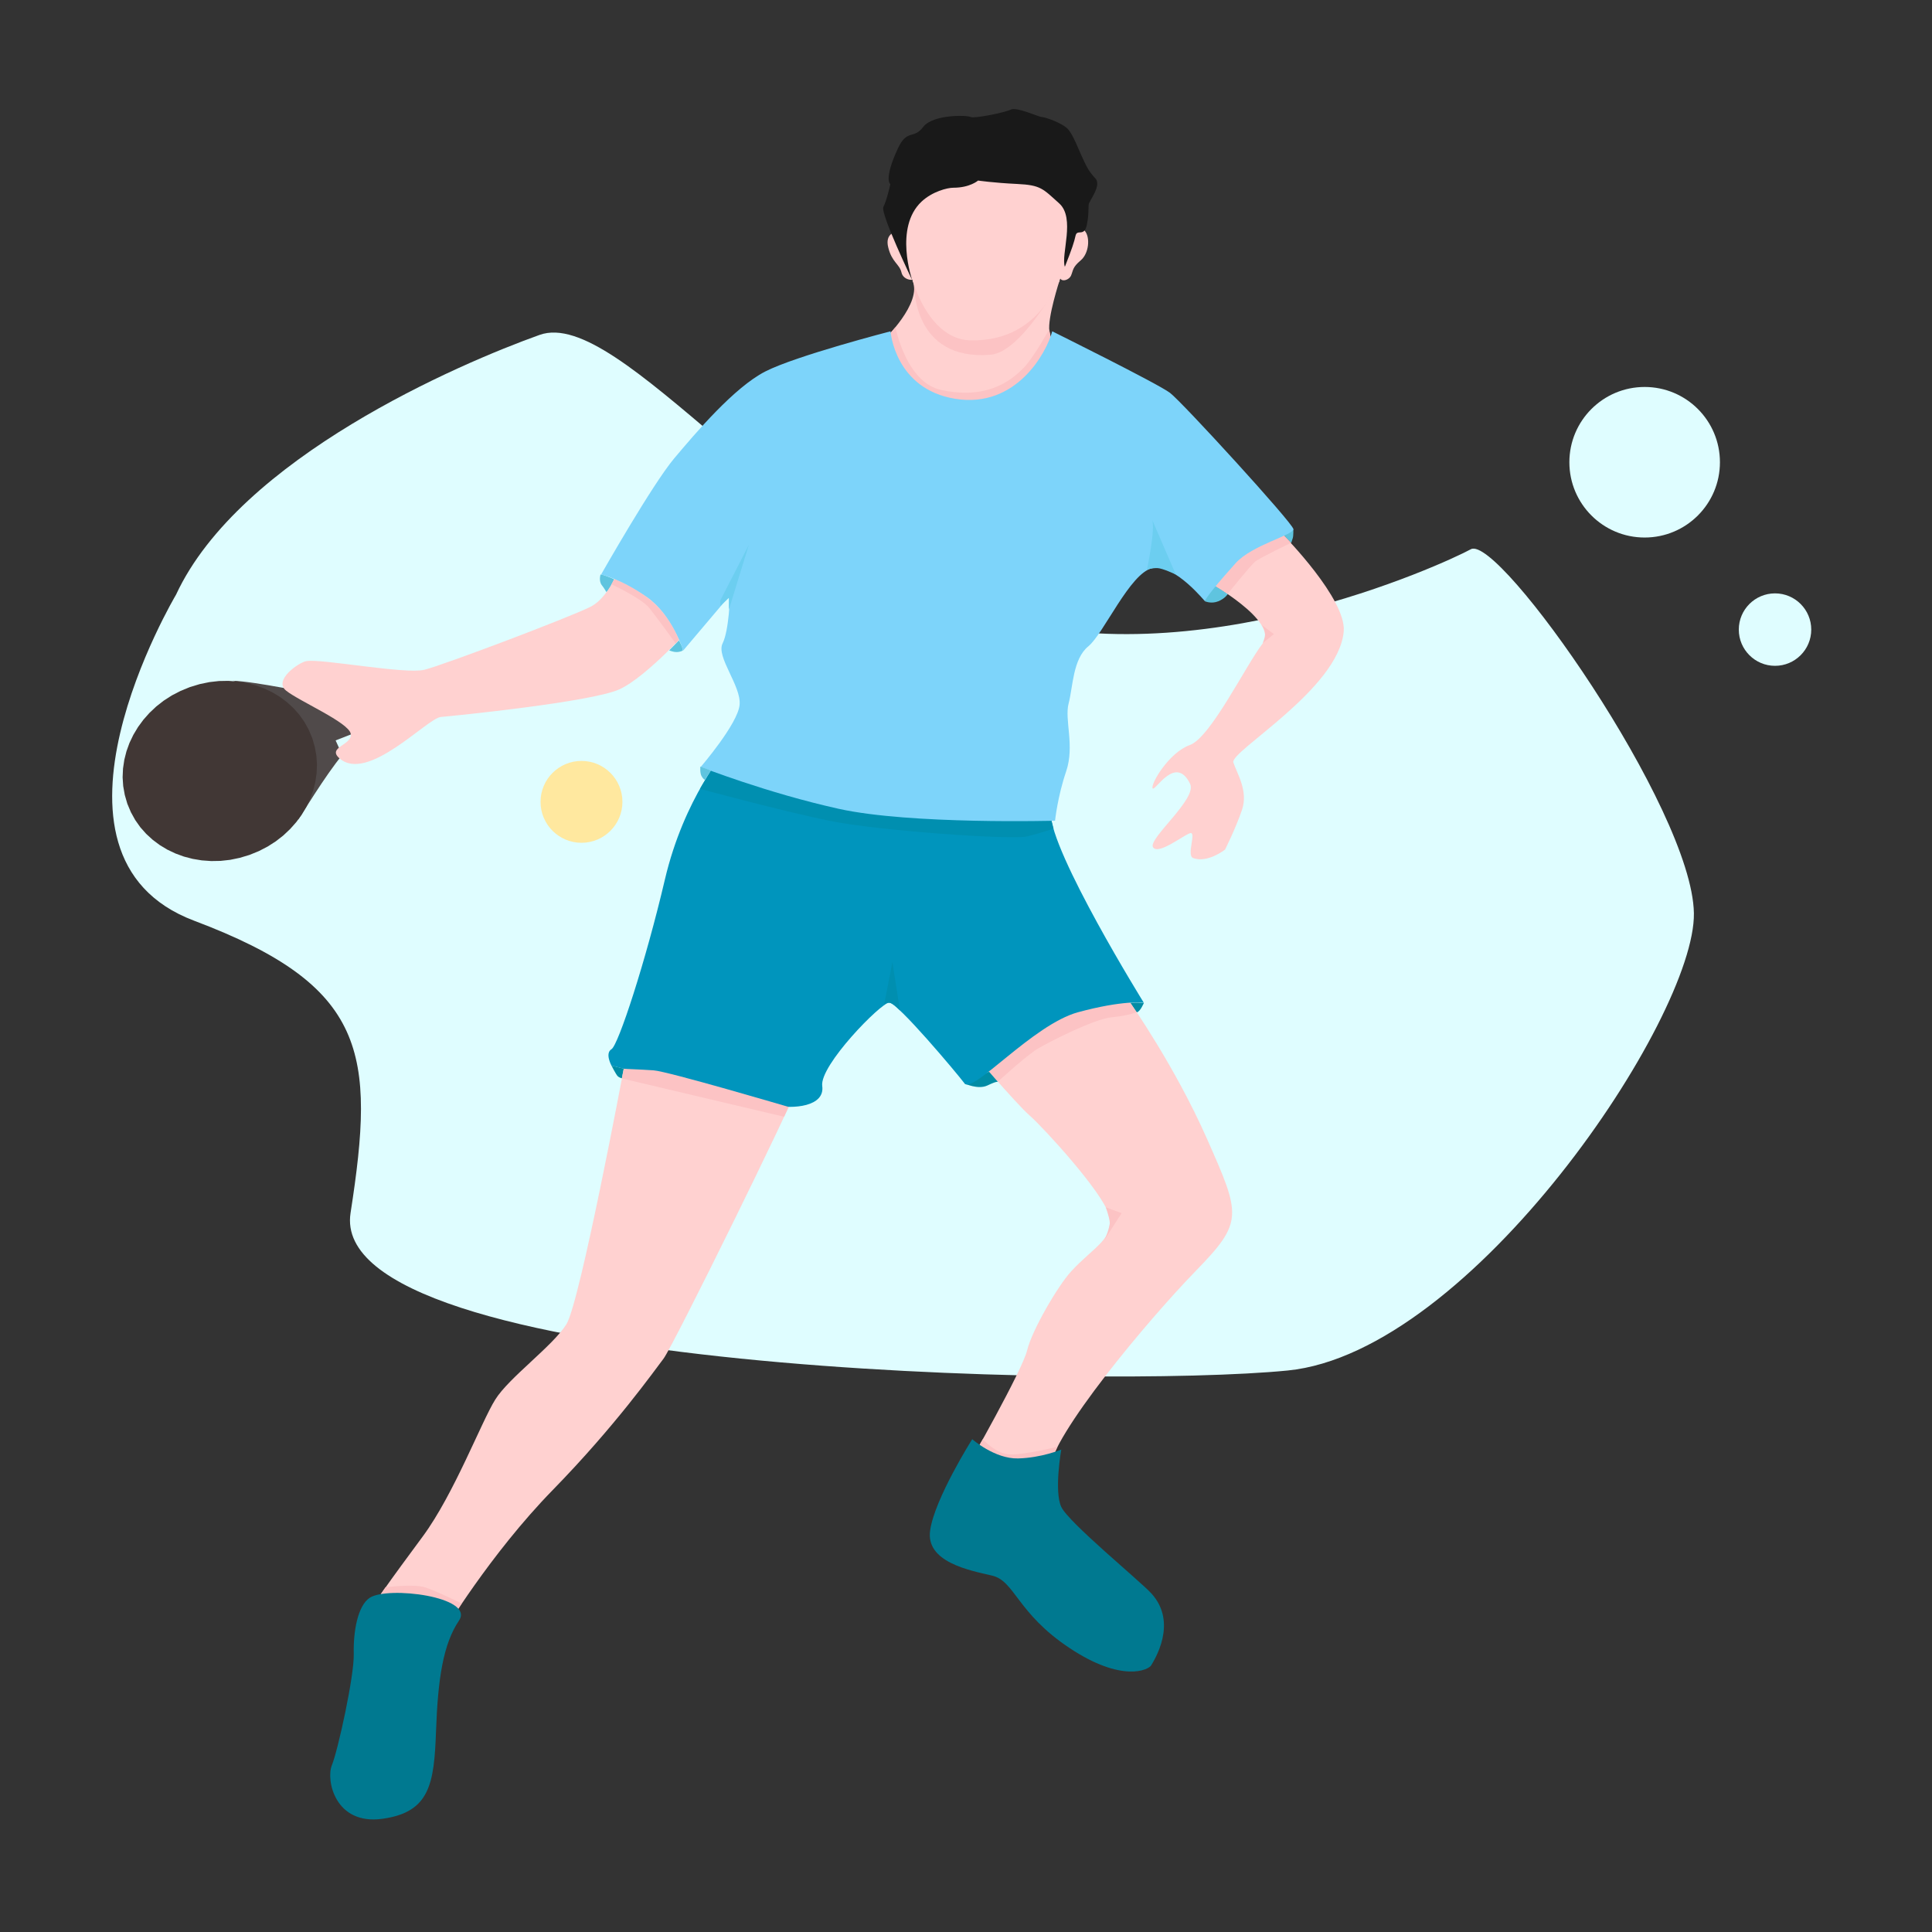 <?xml version="1.0" standalone="no"?><!DOCTYPE svg PUBLIC "-//W3C//DTD SVG 1.1//EN" "http://www.w3.org/Graphics/SVG/1.1/DTD/svg11.dtd"><svg height="1024" node-id="1" sillyvg="true" template-height="1024" template-width="1024" version="1.1" viewBox="0 0 1024 1024" width="1024" xmlns="http://www.w3.org/2000/svg" xmlns:xlink="http://www.w3.org/1999/xlink"><rect x="0" y="0" width="1024" height="1024" fill="#333333" stroke="none"/><defs node-id="55"></defs><g node-id="166"><g node-id="168"><g node-id="170"><g node-id="172"><g node-id="173"><path d="M 93.30 315.20 C 127.00 242.60 243.50 192.70 286.00 177.50 C 328.50 162.30 417.20 291.40 524.80 325.70 C 632.40 360.00 764.90 299.10 779.60 291.10 C 794.40 283.10 896.90 428.70 897.80 484.00 C 898.70 539.30 780.10 716.70 682.50 726.40 C 584.90 736.10 172.60 727.70 185.80 642.90 C 199.00 558.10 194.70 522.60 102.90 488.00 C 11.10 453.40 93.30 315.20 93.30 315.20 Z" fill="#dffdff" fill-rule="nonzero" group-id="1,3,5,7,8" node-id="69" stroke="none" target-height="573.8" target-width="887.6" target-x="11.1" target-y="162.3"></path><path d="M 911.60 245.00 C 911.60 267.04 893.74 284.90 871.70 284.90 C 849.66 284.90 831.80 267.04 831.80 245.00 C 831.80 222.96 849.66 205.10 871.70 205.10 C 893.74 205.10 911.60 222.96 911.60 245.00 Z" fill="#dffdff" fill-rule="nonzero" group-id="1,3,5,7,8" node-id="71" stroke="none" target-height="79.8" target-width="79.8" target-x="831.8" target-y="205.1"></path><path d="M 960.00 333.70 C 960.00 344.30 951.40 352.90 940.80 352.90 C 930.20 352.90 921.60 344.30 921.60 333.70 C 921.60 323.10 930.20 314.50 940.80 314.50 C 951.40 314.50 960.00 323.10 960.00 333.70 Z" fill="#dffdff" fill-rule="nonzero" group-id="1,3,5,7,8" node-id="73" stroke="none" target-height="38.4" target-width="38.4" target-x="921.6" target-y="314.5"></path></g></g></g></g></g><g node-id="167"><path d="M 599.10 531.50 C 599.10 531.50 601.10 531.40 602.60 531.40 C 604.10 531.40 606.30 531.50 606.30 531.50 C 606.30 531.50 604.30 536.40 602.50 536.50 C 600.70 536.60 599.10 531.50 599.10 531.50 Z" fill="#008ca5" fill-rule="nonzero" group-id="2" node-id="82" stroke="none" target-height="5.2" target-width="7.2" target-x="599.1" target-y="531.4"></path><path d="M 599.10 531.50 C 599.10 531.50 622.70 565.10 639.60 603.30 C 657.70 644.20 659.20 647.50 633.80 673.60 C 608.40 699.70 557.20 760.90 556.00 779.50 C 556.00 779.50 537.60 781.20 534.10 779.20 C 518.10 770.00 512.80 777.30 512.80 777.30 C 512.80 777.30 541.80 726.50 544.40 715.70 C 547.00 705.00 560.60 681.70 567.60 674.00 C 579.80 660.60 591.20 656.70 587.60 643.60 C 584.50 632.10 553.40 598.00 546.00 591.50 C 538.60 585.10 512.80 554.80 512.80 554.80 C 512.80 554.80 565.30 527.40 574.00 525.10 C 582.70 522.90 599.10 531.50 599.10 531.50 Z" fill="#ffd1d0" fill-rule="nonzero" group-id="2" node-id="84" stroke="none" target-height="258.3" target-width="146.4" target-x="512.8" target-y="522.9"></path><path d="M 519.20 765.80 L 520.90 762.80 C 520.90 762.80 527.80 770.70 535.50 770.90 C 543.20 771.10 560.50 766.80 560.50 766.80 L 558.90 770.40 C 558.90 770.40 543.30 776.30 532.60 773.70 C 522.00 771.10 519.20 765.80 519.20 765.80 Z" fill="#fcc3c4" fill-rule="nonzero" group-id="2" node-id="86" stroke="none" target-height="13.5" target-width="41.3" target-x="519.2" target-y="762.8"></path><path d="M 515.30 762.80 C 515.30 762.80 527.20 773.30 539.60 773.00 C 552.00 772.70 562.50 768.30 562.50 768.30 C 562.50 768.30 558.60 790.40 562.50 798.70 C 566.40 807.00 604.40 838.10 610.20 844.50 C 624.60 860.20 611.60 880.10 610.20 882.60 C 608.80 885.10 594.70 892.00 566.90 873.50 C 539.00 855.00 537.90 837.90 525.80 835.10 C 513.70 832.30 490.50 827.90 493.00 811.10 C 495.40 794.30 515.30 762.80 515.30 762.80 Z" fill="#007990" fill-rule="nonzero" group-id="2" node-id="88" stroke="none" target-height="129.2" target-width="134.1" target-x="490.5" target-y="762.8"></path><path d="M 524.10 568.00 L 528.80 573.40 C 528.80 573.40 543.80 559.60 549.90 555.90 C 556.10 552.20 579.80 540.10 589.10 539.20 C 598.30 538.30 602.40 536.50 602.40 536.50 L 599.00 531.50 C 599.00 531.50 574.30 530.20 563.20 536.50 C 552.10 542.80 527.30 556.30 524.10 568.00 Z" fill="#fcc3c4" fill-rule="nonzero" group-id="2" node-id="90" stroke="none" target-height="43.2" target-width="78.3" target-x="524.1" target-y="530.2"></path><path d="M 511.30 574.30 C 511.30 574.30 518.40 577.70 523.40 575.30 C 528.40 572.90 528.90 573.40 528.90 573.40 L 524.20 568.00 L 511.30 574.30 Z" fill="#008ca5" fill-rule="nonzero" group-id="2" node-id="92" stroke="none" target-height="9.7" target-width="17.6" target-x="511.3" target-y="568"></path><path d="M 638.70 318.70 C 638.70 318.70 642.00 320.20 645.70 318.70 C 649.40 317.20 650.80 314.80 650.80 314.80 L 640.80 308.30 L 638.70 318.70 Z" fill="#5fc4df" fill-rule="nonzero" group-id="2" node-id="94" stroke="none" target-height="11.9" target-width="12.1" target-x="638.7" target-y="308.3"></path><path d="M 685.50 280.30 C 685.50 280.30 685.60 283.90 685.20 285.20 C 684.70 286.50 684.40 287.80 684.40 287.80 L 680.30 283.60 L 685.50 280.30 Z" fill="#5fc4df" fill-rule="nonzero" group-id="2" node-id="96" stroke="none" target-height="7.5" target-width="5.3" target-x="680.3" target-y="280.3"></path><path d="M 318.30 304.50 C 318.30 304.50 317.20 307.90 319.00 310.20 C 320.50 312.10 320.90 313.10 321.40 313.80 C 323.00 313.10 325.50 307.00 325.50 307.00 C 325.50 307.00 320.00 304.50 318.30 304.50 Z" fill="#5fc4df" fill-rule="nonzero" group-id="2" node-id="98" stroke="none" target-height="9.3" target-width="8.3" target-x="317.2" target-y="304.5"></path><g node-id="169"><path d="M 158.00 434.50 C 158.80 433.50 173.00 410.10 181.40 400.20 C 176.30 388.90 172.00 379.60 167.40 367.80 C 165.50 367.70 135.40 361.20 123.40 360.80 C 159.00 372.20 158.00 434.50 158.00 434.50 Z" fill="#504a4a" fill-rule="nonzero" group-id="2,4" node-id="102" stroke="none" target-height="73.7" target-width="58" target-x="123.4" target-y="360.8"></path><g node-id="171"><path d="M 165.51 391.24 L 166.87 395.95 L 167.70 400.61 L 168.01 405.26 L 167.80 409.92 L 167.11 414.55 L 165.97 419.06 L 164.37 423.47 L 162.31 427.79 L 159.86 431.89 L 157.02 435.75 L 153.78 439.40 L 150.12 442.85 L 146.18 445.92 L 141.91 448.66 L 137.29 451.06 L 132.28 453.11 L 127.09 454.67 L 121.99 455.73 L 116.95 456.29 L 111.96 456.38 L 106.94 456.02 L 102.13 455.22 L 97.49 454.01 L 93.00 452.37 L 88.68 450.32 L 84.66 447.90 L 80.94 445.12 L 77.48 441.96 L 74.38 438.47 L 71.69 434.66 L 69.39 430.52 L 67.49 426.01 L 66.13 421.31 L 65.30 416.64 L 64.99 411.99 L 65.20 407.33 L 65.89 402.70 L 67.03 398.19 L 68.62 393.78 L 70.69 389.46 L 73.14 385.37 L 75.98 381.50 L 79.22 377.85 L 82.88 374.40 L 86.82 371.33 L 91.08 368.59 L 95.71 366.20 L 100.72 364.14 L 105.91 362.58 L 111.01 361.53 L 116.04 360.96 L 121.04 360.87 L 126.05 361.24 L 130.87 362.03 L 135.51 363.24 L 140.00 364.88 L 144.32 366.93 L 148.34 369.35 L 152.06 372.13 L 155.52 375.29 L 158.62 378.78 L 161.31 382.59 L 163.60 386.73 L 165.51 391.24 Z" fill="#413735" fill-rule="nonzero" group-id="2,4,6" node-id="106" stroke="none" target-height="95.51" target-width="103.02" target-x="64.99" target-y="360.87"></path></g><path d="M 211.90 367.20 L 213.60 371.50 C 214.90 374.80 213.30 378.60 209.90 379.90 L 175.70 393.30 C 172.40 394.60 168.60 393.00 167.30 389.60 L 165.60 385.30 C 164.30 382.00 165.90 378.20 169.30 376.90 L 203.50 363.50 C 206.80 362.30 210.60 363.90 211.90 367.20 Z" fill="#504a4a" fill-rule="nonzero" group-id="2,4" node-id="109" stroke="none" target-height="32.3" target-width="50.6" target-x="164.3" target-y="362.3"></path></g><path d="M 330.10 295.80 C 330.10 295.80 324.50 315.70 313.00 321.60 C 301.40 327.40 235.00 352.50 224.90 355.00 C 214.80 357.50 170.20 349.00 162.40 350.40 C 158.30 351.10 144.70 360.60 151.70 366.10 C 158.70 371.70 184.80 382.90 185.90 388.90 C 187.00 394.90 173.00 396.00 180.00 402.00 C 195.00 415.00 226.50 380.60 233.70 380.00 C 240.90 379.40 313.30 372.10 328.20 365.40 C 343.10 358.70 367.60 330.90 367.60 330.90 C 367.60 330.90 354.30 291.60 330.10 295.80 Z" fill="#ffd1d0" fill-rule="nonzero" group-id="2" node-id="112" stroke="none" target-height="123.4" target-width="222.9" target-x="144.7" target-y="291.6"></path><path d="M 325.60 307.00 L 324.10 309.70 C 324.10 309.70 339.90 317.00 344.10 322.20 C 348.30 327.40 358.10 341.00 358.10 341.00 L 359.70 339.30 C 359.70 339.30 356.40 328.60 346.40 319.60 C 336.40 310.60 326.10 307.20 325.60 307.00 Z" fill="#fcc3c4" fill-rule="nonzero" group-id="2" node-id="114" stroke="none" target-height="34" target-width="35.6" target-x="324.1" target-y="307"></path><path d="M 561.60 148.60 C 561.60 148.60 555.10 168.50 556.20 175.60 C 557.10 181.20 561.60 192.00 561.60 192.00 C 561.60 192.00 542.00 222.10 500.40 215.50 C 469.80 210.70 468.20 180.40 468.20 180.40 C 468.20 180.40 489.10 160.60 483.60 148.60" fill="#ffd1d0" fill-rule="nonzero" group-id="2" node-id="116" stroke="none" target-height="73.5" target-width="93.4" target-x="468.2" target-y="148.6"></path><path d="M 484.50 150.60 C 484.50 150.60 483.30 191.50 525.10 188.00 C 541.60 186.60 561.70 148.70 561.70 148.70 L 484.50 150.60 Z" fill="#fcc3c4" fill-rule="nonzero" group-id="2" node-id="118" stroke="none" target-height="42.8" target-width="78.4" target-x="483.3" target-y="148.7"></path><path d="M 481.30 110.90 C 475.10 128.50 486.00 179.90 514.50 180.40 C 553.90 181.10 564.90 144.60 569.50 123.70 C 578.40 83.80 501.80 52.90 481.30 110.90 Z" fill="#ffd1d0" fill-rule="nonzero" group-id="2" node-id="120" stroke="none" target-height="128.2" target-width="103.3" target-x="475.1" target-y="52.9"></path><path d="M 567.70 124.10 C 567.70 124.10 572.10 119.00 575.00 122.40 C 577.90 125.80 577.20 134.30 572.80 138.00 C 568.40 141.70 568.90 143.10 567.70 146.00 C 566.50 148.80 561.40 150.00 561.70 146.00 C 561.90 142.00 567.70 124.10 567.70 124.10 Z" fill="#ffd1d0" fill-rule="nonzero" group-id="2" node-id="122" stroke="none" target-height="31" target-width="16.5" target-x="561.4" target-y="119"></path><path d="M 475.30 122.80 C 475.30 122.80 468.80 123.40 470.80 131.20 C 472.70 139.00 476.80 140.00 477.80 144.40 C 478.80 148.80 484.90 149.00 484.50 147.40 C 484.10 145.90 480.60 128.30 481.10 125.70 C 481.50 123.10 475.30 122.80 475.30 122.80 Z" fill="#ffd1d0" fill-rule="nonzero" group-id="2" node-id="124" stroke="none" target-height="26.2" target-width="16.1" target-x="468.8" target-y="122.8"></path><path d="M 471.90 97.60 C 471.90 97.60 468.20 95.40 475.80 78.90 C 480.70 68.10 484.20 74.10 489.30 67.30 C 494.50 60.50 512.80 61.00 514.40 62.00 C 516.00 63.00 532.50 59.70 535.70 58.10 C 538.90 56.50 550.50 62.00 552.10 62.00 C 553.70 62.00 563.00 65.10 566.10 68.50 C 568.80 71.50 572.00 79.90 572.90 81.80 C 576.30 89.30 577.10 90.70 580.60 94.60 C 584.10 98.50 577.00 106.60 577.00 108.60 C 576.80 115.10 576.80 114.90 576.10 118.90 C 574.80 125.90 571.00 121.20 570.10 124.80 C 569.30 128.40 568.20 131.80 564.40 141.40 C 562.20 135.00 570.10 115.60 561.40 107.80 C 552.70 100.00 551.70 98.10 539.10 97.50 C 526.50 96.90 518.40 95.70 518.40 95.70 C 518.40 95.70 514.10 99.50 505.30 99.50 C 502.10 99.50 494.20 101.50 488.50 106.80 C 473.70 120.60 483.50 148.50 483.50 148.50 C 483.50 148.50 466.60 113.30 468.20 109.70 C 470.00 106.30 471.90 97.60 471.90 97.60 Z" fill="#191919" fill-rule="nonzero" group-id="2" node-id="126" stroke="none" target-height="92" target-width="117.5" target-x="466.6" target-y="56.5"></path><path d="M 680.50 283.90 C 680.50 283.90 713.70 317.60 712.20 334.70 C 709.50 365.20 651.80 398.30 653.70 404.10 C 655.60 409.90 661.70 419.20 658.30 429.20 C 654.90 439.20 649.30 450.30 649.30 450.30 C 649.30 450.30 640.10 457.60 632.40 454.80 C 628.70 453.50 634.30 440.60 630.80 441.60 C 627.30 442.60 613.70 453.50 611.10 449.00 C 608.50 444.50 634.60 423.40 630.80 415.50 C 623.10 399.50 612.00 420.00 610.90 417.80 C 609.80 415.50 619.60 398.80 630.60 394.90 C 641.60 391.00 660.10 353.00 669.20 341.10 C 678.20 329.20 639.50 307.90 639.50 307.90 C 639.50 307.90 666.20 278.20 674.60 280.50 C 683.10 282.60 680.50 283.90 680.50 283.90 Z" fill="#ffd1d0" fill-rule="nonzero" group-id="2" node-id="128" stroke="none" target-height="179.4" target-width="105.2" target-x="608.5" target-y="278.2"></path><path d="M 330.60 566.50 C 330.60 566.50 307.40 690.30 300.20 701.90 C 292.90 713.50 269.70 730.20 262.50 741.80 C 255.20 753.40 240.70 791.80 224.10 814.30 C 207.50 836.80 195.10 853.50 194.40 857.80 C 193.70 862.20 235.00 865.10 235.00 865.10 C 235.00 865.10 259.70 823.80 293.00 789.70 C 326.30 755.60 346.70 726.60 351.70 720.10 C 356.70 713.60 421.30 582.30 422.00 577.20 C 422.80 572.10 330.60 566.50 330.60 566.50 Z" fill="#ffd1d0" fill-rule="nonzero" group-id="2" node-id="130" stroke="none" target-height="298.6" target-width="229.1" target-x="193.7" target-y="566.5"></path><path d="M 384.80 397.60 C 384.80 397.60 362.60 422.70 352.40 466.20 C 342.20 509.70 327.70 554.00 324.10 556.10 C 320.50 558.30 324.10 564.80 324.10 564.80 C 324.10 564.80 398.80 583.70 409.70 585.80 C 420.60 588.00 437.30 586.50 435.80 575.60 C 434.30 564.70 467.00 531.40 471.30 531.40 C 475.70 531.40 506.80 568.40 511.20 574.20 C 515.60 580.00 547.50 543.00 571.40 536.50 C 595.30 530.00 606.20 531.40 606.20 531.40 C 606.20 531.40 556.80 451.80 556.80 430.70 C 542.30 419.40 408.30 408.20 384.80 397.60 Z" fill="#0095bd" fill-rule="nonzero" group-id="2" node-id="132" stroke="none" target-height="190.4" target-width="285.7" target-x="320.5" target-y="397.6"></path><path d="M 471.90 176.60 L 474.60 173.40 C 474.60 173.40 480.20 202.80 498.90 206.70 C 517.60 210.70 531.90 206.30 542.90 194.60 C 547.90 189.40 556.10 174.60 556.10 174.60 L 556.80 178.20 C 556.80 178.20 557.70 193.10 541.80 204.10 C 525.90 215.10 516.50 216.40 499.80 214.00 C 483.10 211.60 469.80 185.80 471.90 176.60 Z" fill="#fcc3c4" fill-rule="nonzero" group-id="2" node-id="134" stroke="none" target-height="43" target-width="87.9" target-x="469.8" target-y="173.4"></path><path d="M 643.60 310.00 C 643.60 310.00 654.40 296.00 660.70 292.50 C 667.00 289.00 680.00 283.30 680.00 283.30 L 684.30 287.70 C 684.30 287.70 667.60 295.70 665.20 297.70 C 662.80 299.70 650.80 314.60 650.80 314.60 L 643.60 310.00 Z" fill="#fcc3c4" fill-rule="nonzero" group-id="2" node-id="136" stroke="none" target-height="31.3" target-width="40.7" target-x="643.6" target-y="283.3"></path><path d="M 468.50 533.00 L 473.00 509.90 L 477.00 535.60 C 477.00 535.60 473.90 531.80 471.40 531.50 C 468.80 531.20 468.50 533.00 468.50 533.00 Z" fill="#008fb0" fill-rule="nonzero" group-id="2" node-id="138" stroke="none" target-height="25.7" target-width="8.5" target-x="468.5" target-y="509.9"></path><path d="M 361.90 344.80 C 361.90 344.80 360.60 345.60 358.60 345.60 C 356.60 345.60 354.70 344.70 354.70 344.70 L 359.90 339.40 C 359.80 339.40 362.10 343.40 361.90 344.80 Z" fill="#5fc4df" fill-rule="nonzero" group-id="2" node-id="140" stroke="none" target-height="6.2" target-width="7.4" target-x="354.7" target-y="339.4"></path><path d="M 378.10 406.20 L 371.00 418.10 C 371.00 418.10 414.50 429.90 439.90 435.10 C 465.30 440.30 536.60 445.30 544.50 443.30 C 552.40 441.30 558.40 439.20 558.40 439.20 L 557.30 434.90 C 557.30 434.90 500.00 430.10 462.30 422.20 C 424.60 414.30 378.10 406.20 378.10 406.20 Z" fill="#008fb0" fill-rule="nonzero" group-id="2" node-id="142" stroke="none" target-height="39.1" target-width="187.4" target-x="371" target-y="406.2"></path><path d="M 557.70 175.60 C 557.70 175.60 613.60 203.30 620.10 208.20 C 626.50 213.00 685.20 277.20 685.50 280.40 C 685.80 283.60 663.60 288.80 654.90 298.50 C 646.20 308.20 638.10 317.80 638.80 318.80 C 639.40 319.80 622.70 298.50 610.80 301.10 C 598.90 303.70 585.00 335.90 576.80 342.60 C 568.60 349.30 568.70 364.10 566.40 372.80 C 564.10 381.50 569.70 395.20 565.10 408.80 C 560.50 422.30 559.20 435.00 559.20 435.00 C 559.20 435.00 482.60 437.10 444.60 428.70 C 406.60 420.30 371.40 406.50 371.40 406.50 C 371.40 406.50 391.10 383.60 392.00 373.60 C 393.00 363.60 379.40 348.10 383.00 341.00 C 386.50 333.90 386.90 315.50 386.90 315.50 L 362.10 344.80 C 362.10 344.80 356.60 326.10 342.80 316.40 C 329.00 306.70 318.60 304.50 318.60 304.50 C 318.60 304.50 345.70 256.80 357.30 243.00 C 368.90 229.20 389.20 205.30 405.60 196.90 C 422.00 188.50 472.00 175.60 472.00 175.60 C 472.00 175.60 474.20 206.20 506.40 211.40 C 538.50 216.50 554.60 187.20 557.70 175.60 Z" fill="#7dd4fa" fill-rule="nonzero" group-id="2" node-id="144" stroke="none" target-height="261.5" target-width="367.2" target-x="318.6" target-y="175.6"></path><path d="M 607.90 301.90 C 607.90 301.90 612.60 279.90 610.60 275.30 C 608.60 270.70 623.20 304.50 623.20 304.50 C 623.20 304.50 616.30 301.20 613.50 301.10 C 610.70 301.00 607.90 301.90 607.90 301.90 Z" fill="#6ccef0" fill-rule="nonzero" group-id="2" node-id="146" stroke="none" target-height="33.8" target-width="15.3" target-x="607.9" target-y="270.7"></path><path d="M 381.80 318.20 L 396.90 288.80 L 386.30 323.20 L 386.30 316.90 L 381.80 321.20 Z" fill="#6ccef0" fill-rule="nonzero" group-id="2" node-id="148" stroke="none" target-height="34.4" target-width="15.1" target-x="381.8" target-y="288.8"></path><path d="M 324.10 564.80 C 324.10 564.80 326.40 569.30 327.30 570.30 C 328.30 571.30 329.60 571.50 329.60 571.50 L 330.60 566.40 L 324.10 564.80 Z" fill="#008ca5" fill-rule="nonzero" group-id="2" node-id="150" stroke="none" target-height="6.7" target-width="6.5" target-x="324.1" target-y="564.8"></path><path d="M 330.60 566.50 L 329.60 571.60 L 415.60 591.90 L 418.00 586.70 C 418.00 586.70 353.90 567.80 346.40 567.30 C 338.80 566.80 330.60 566.50 330.60 566.50 Z" fill="#fcc3c4" fill-rule="nonzero" group-id="2" node-id="152" stroke="none" target-height="25.4" target-width="88.4" target-x="329.6" target-y="566.5"></path><path d="M 668.80 331.30 L 675.20 336.10 L 669.20 340.90 C 669.20 340.90 670.50 338.30 670.50 336.10 C 670.60 333.90 668.80 331.30 668.80 331.30 Z" fill="#fcc3c4" fill-rule="nonzero" group-id="2" node-id="154" stroke="none" target-height="9.6" target-width="6.4" target-x="668.8" target-y="331.3"></path><path d="M 371.20 406.30 C 371.20 406.30 370.90 409.60 371.80 411.30 C 372.70 413.00 373.60 413.40 373.60 413.40 L 376.80 408.40 L 371.20 406.30 Z" fill="#5fc4df" fill-rule="nonzero" group-id="2" node-id="156" stroke="none" target-height="7.1" target-width="5.9" target-x="370.9" target-y="406.3"></path><path d="M 201.80 844.90 L 204.30 841.30 C 204.30 841.30 219.10 839.40 225.20 841.30 C 231.30 843.20 244.70 849.90 244.70 849.90 L 242.90 852.60 C 242.90 852.60 230.60 846.60 224.50 846.20 C 218.30 845.80 201.80 844.90 201.80 844.90 Z" fill="#fcc3c4" fill-rule="nonzero" group-id="2" node-id="158" stroke="none" target-height="13.2" target-width="42.9" target-x="201.8" target-y="839.4"></path><path d="M 195.90 846.90 C 189.50 851.20 187.20 865.00 187.50 876.60 C 187.80 888.20 179.10 927.80 175.90 935.60 C 172.70 943.40 177.50 967.50 202.70 964.00 C 227.80 960.50 230.10 945.60 231.10 917.60 C 232.10 889.60 234.90 871.40 243.30 858.90 C 251.70 846.30 205.40 840.50 195.90 846.90 Z" fill="#007990" fill-rule="nonzero" group-id="2" node-id="160" stroke="none" target-height="127" target-width="79" target-x="172.7" target-y="840.5"></path><path d="M 586.10 639.90 L 594.50 643.00 L 585.40 657.10 C 585.40 657.10 587.40 653.40 588.20 648.50 C 588.40 646.40 586.10 639.90 586.10 639.90 Z" fill="#fcc3c4" fill-rule="nonzero" group-id="2" node-id="162" stroke="none" target-height="17.2" target-width="9.1" target-x="585.4" target-y="639.9"></path><path d="M 329.90 425.00 C 329.90 436.98 320.18 446.70 308.20 446.70 C 296.22 446.70 286.50 436.98 286.50 425.00 C 286.50 413.02 296.22 403.30 308.20 403.30 C 320.18 403.30 329.90 413.02 329.90 425.00 Z" fill="#ffe89f" fill-rule="nonzero" group-id="2" node-id="164" stroke="none" target-height="43.4" target-width="43.4" target-x="286.5" target-y="403.3"></path></g></svg>